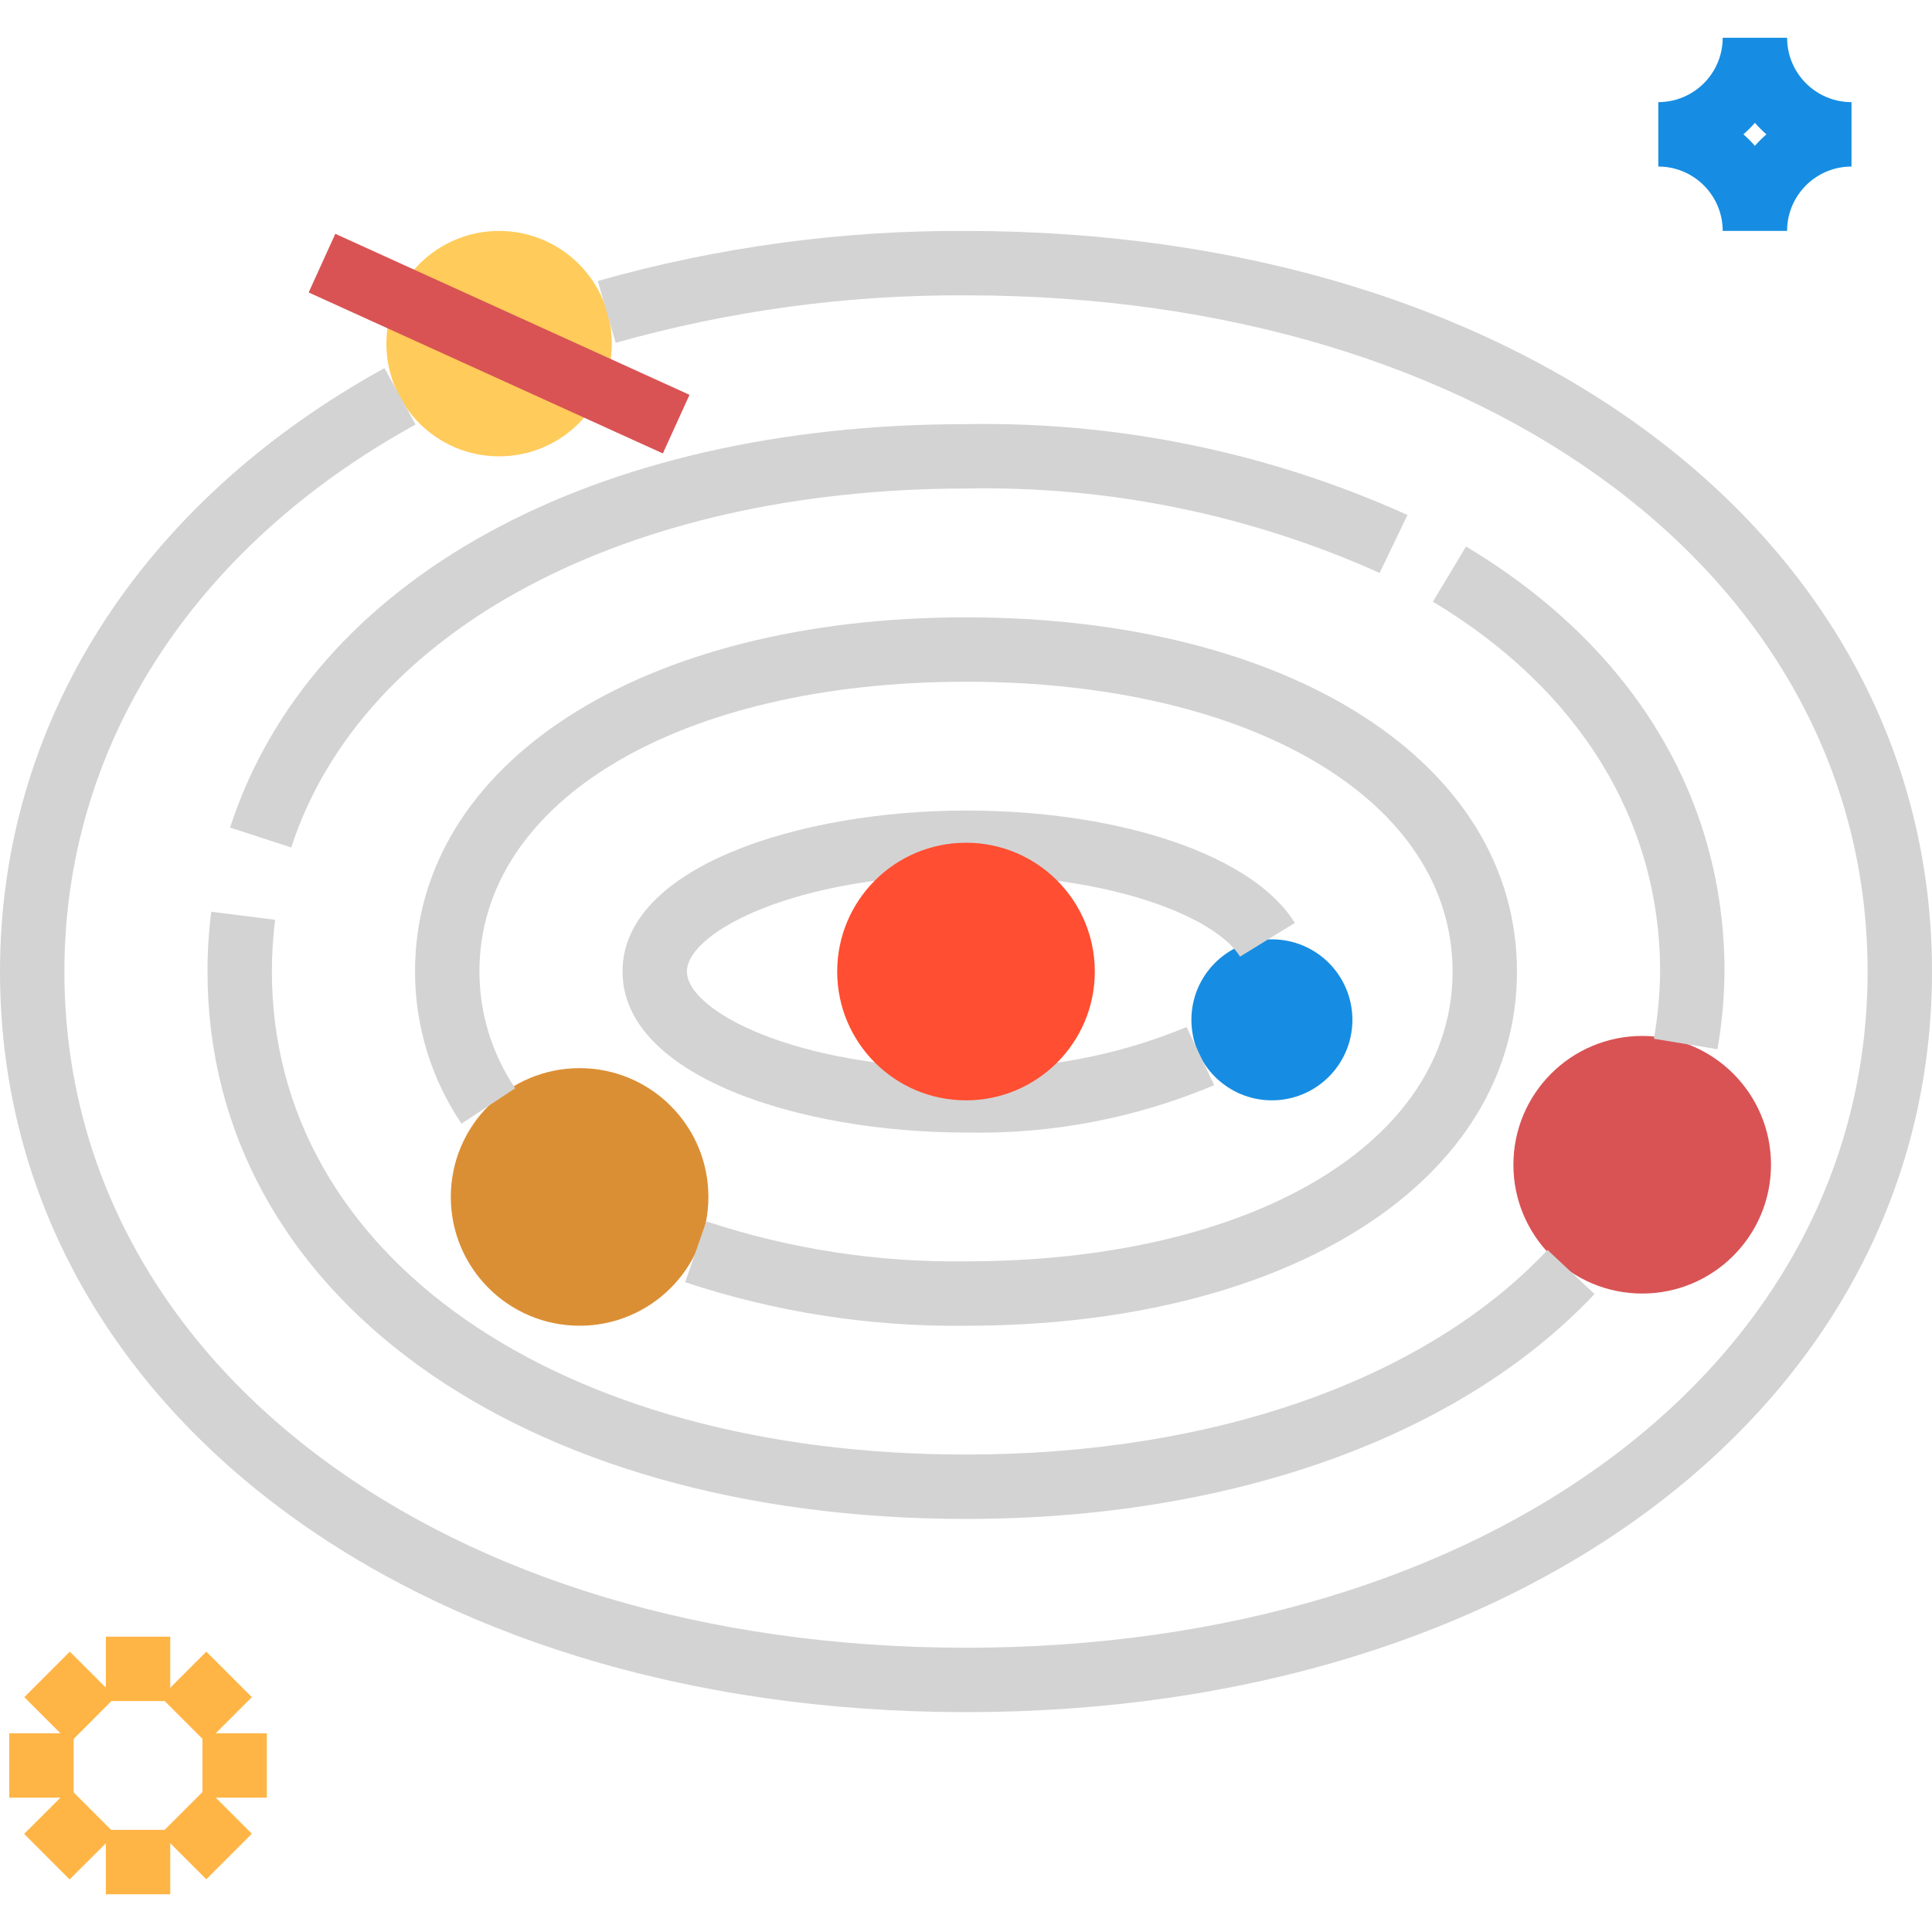 <?xml version="1.0" encoding="iso-8859-1"?>
<!-- Generator: Adobe Illustrator 19.0.0, SVG Export Plug-In . SVG Version: 6.00 Build 0)  -->
<svg version="1.1" id="Capa_1" xmlns="http://www.w3.org/2000/svg" xmlns:xlink="http://www.w3.org/1999/xlink" x="0px" y="0px"
	 viewBox="0 0 480 480" style="enable-background:new 0 0 480 480;" xml:space="preserve">
<g>
	<path style="fill:#168DE2;" d="M444,57.376h-16c0-8.837-7.163-16-16-16v-16c8.837,0,16-7.163,16-16h16c0,8.837,7.163,16,16,16v16
		C451.163,41.376,444,48.539,444,57.376z M433.144,33.376c1.015,0.887,1.969,1.841,2.856,2.856c0.887-1.015,1.841-1.969,2.856-2.856
		c-1.015-0.887-1.969-1.841-2.856-2.856C435.113,31.535,434.159,32.489,433.144,33.376z"/>
	<circle style="fill:#168DE2;" cx="316" cy="253.376" r="20"/>
</g>
<path style="fill:#D3D3D3;" d="M240,281.376c-41.368,0-85.336-14.016-85.336-40s44-40,85.336-40c38.608,0,71.44,11.2,81.688,27.928
	l-13.6,8.368c-6.08-9.84-31.976-20.296-68.088-20.296c-42.328,0-69.336,14.216-69.336,24c0,9.784,27.008,24,69.336,24
	c18.783,0.465,37.454-3.015,54.808-10.216l6.856,14.448C282.167,277.827,261.154,281.837,240,281.376L240,281.376z"/>
<circle style="fill:#DB8F35;" cx="144" cy="297.376" r="32"/>
<path style="fill:#D3D3D3;" d="M240,329.376c-23.699,0.305-47.282-3.35-69.776-10.816l5.256-15.12
	c20.803,6.884,42.61,10.243,64.52,9.936c71.2,0,120.888-29.6,120.888-72s-49.688-72-120.888-72s-120.888,29.6-120.888,72
	c0.005,10.337,3.1,20.436,8.888,29l-13.344,8.8c-7.528-11.168-11.548-24.331-11.544-37.8c0-51.816,56.288-88,136.888-88
	s136.888,36.184,136.888,88S320.6,329.376,240,329.376z"/>
<circle style="fill:#D95354;" cx="408" cy="289.376" r="32"/>
<g>
	<path style="fill:#D3D3D3;" d="M426.688,260.68l-15.784-2.608c0.974-5.513,1.491-11.098,1.544-16.696
		c0-37.424-20.048-70.056-56.448-91.888l8.232-13.712c41.408,24.8,64.216,62.344,64.216,105.6
		C428.4,247.848,427.811,254.306,426.688,260.68L426.688,260.68z"/>
	<path style="fill:#D3D3D3;" d="M240,377.376c-110.952,0-188.448-55.928-188.448-136c-0.002-4.967,0.308-9.928,0.928-14.856
		l15.872,2c-0.534,4.265-0.801,8.558-0.8,12.856c0,70.656,70.92,120,172.448,120c61.424,0,114.088-18.528,144.488-50.832
		l11.656,10.96C362.728,357.016,305.824,377.376,240,377.376z"/>
	<path style="fill:#D3D3D3;" d="M72.36,210.552l-15.2-4.944C77.248,143.776,147.32,105.376,240,105.376
		c37.78-0.686,75.24,7.022,109.68,22.568l-6.92,14.4c-32.281-14.502-67.378-21.663-102.76-20.968
		C155.784,121.376,89.976,156.376,72.36,210.552L72.36,210.552z"/>
</g>
<circle style="fill:#FFCB5A;" cx="124" cy="85.376" r="28"/>
<path style="fill:#D3D3D3;" d="M240,425.376c-139.064,0-240-77.384-240-184c0-61.872,34.824-116.512,95.528-149.92l7.72,14.016
	C47.8,135.976,16,185.52,16,241.376c0,97.344,94.2,168,224,168s224-70.656,224-168s-94.2-168-224-168
	c-29.426-0.172-58.73,3.8-87.048,11.8l-4.44-15.368c29.76-8.422,60.559-12.607,91.488-12.432c139.064,0,240,77.384,240,184
	S379.064,425.376,240,425.376z"/>
<path style="fill:#D95354;" d="M76.687,72.658l6.621-14.566l88,40l-6.621,14.566L76.687,72.658z"/>
<g>
	<path style="fill:#FFB546;" d="M26.296,406.624h16v16h-16V406.624z"/>
	<path style="fill:#FFB546;" d="M26.296,454.624h16v16h-16V454.624z"/>
	<path style="fill:#FFB546;" d="M6.036,421.658l11.31-11.318l11.318,11.31l-11.31,11.318L6.036,421.658z"/>
	<path style="fill:#FFB546;" d="M39.944,455.587l11.314-11.314l11.314,11.314l-11.314,11.314L39.944,455.587z"/>
	<path style="fill:#FFB546;" d="M2.296,430.624h16v16h-16L2.296,430.624z"/>
	<path style="fill:#FFB546;" d="M50.296,430.624h16v16h-16V430.624z"/>
	<path style="fill:#FFB546;" d="M5.992,455.627l11.318-11.31l11.31,11.318l-11.318,11.31L5.992,455.627z"/>
	<path style="fill:#FFB546;" d="M39.947,421.655l11.314-11.314l11.314,11.314l-11.314,11.314L39.947,421.655z"/>
</g>
<circle style="fill:#FF4E31;" cx="240" cy="241.376" r="32"/>
<g>
</g>
<g>
</g>
<g>
</g>
<g>
</g>
<g>
</g>
<g>
</g>
<g>
</g>
<g>
</g>
<g>
</g>
<g>
</g>
<g>
</g>
<g>
</g>
<g>
</g>
<g>
</g>
<g>
</g>
</svg>
